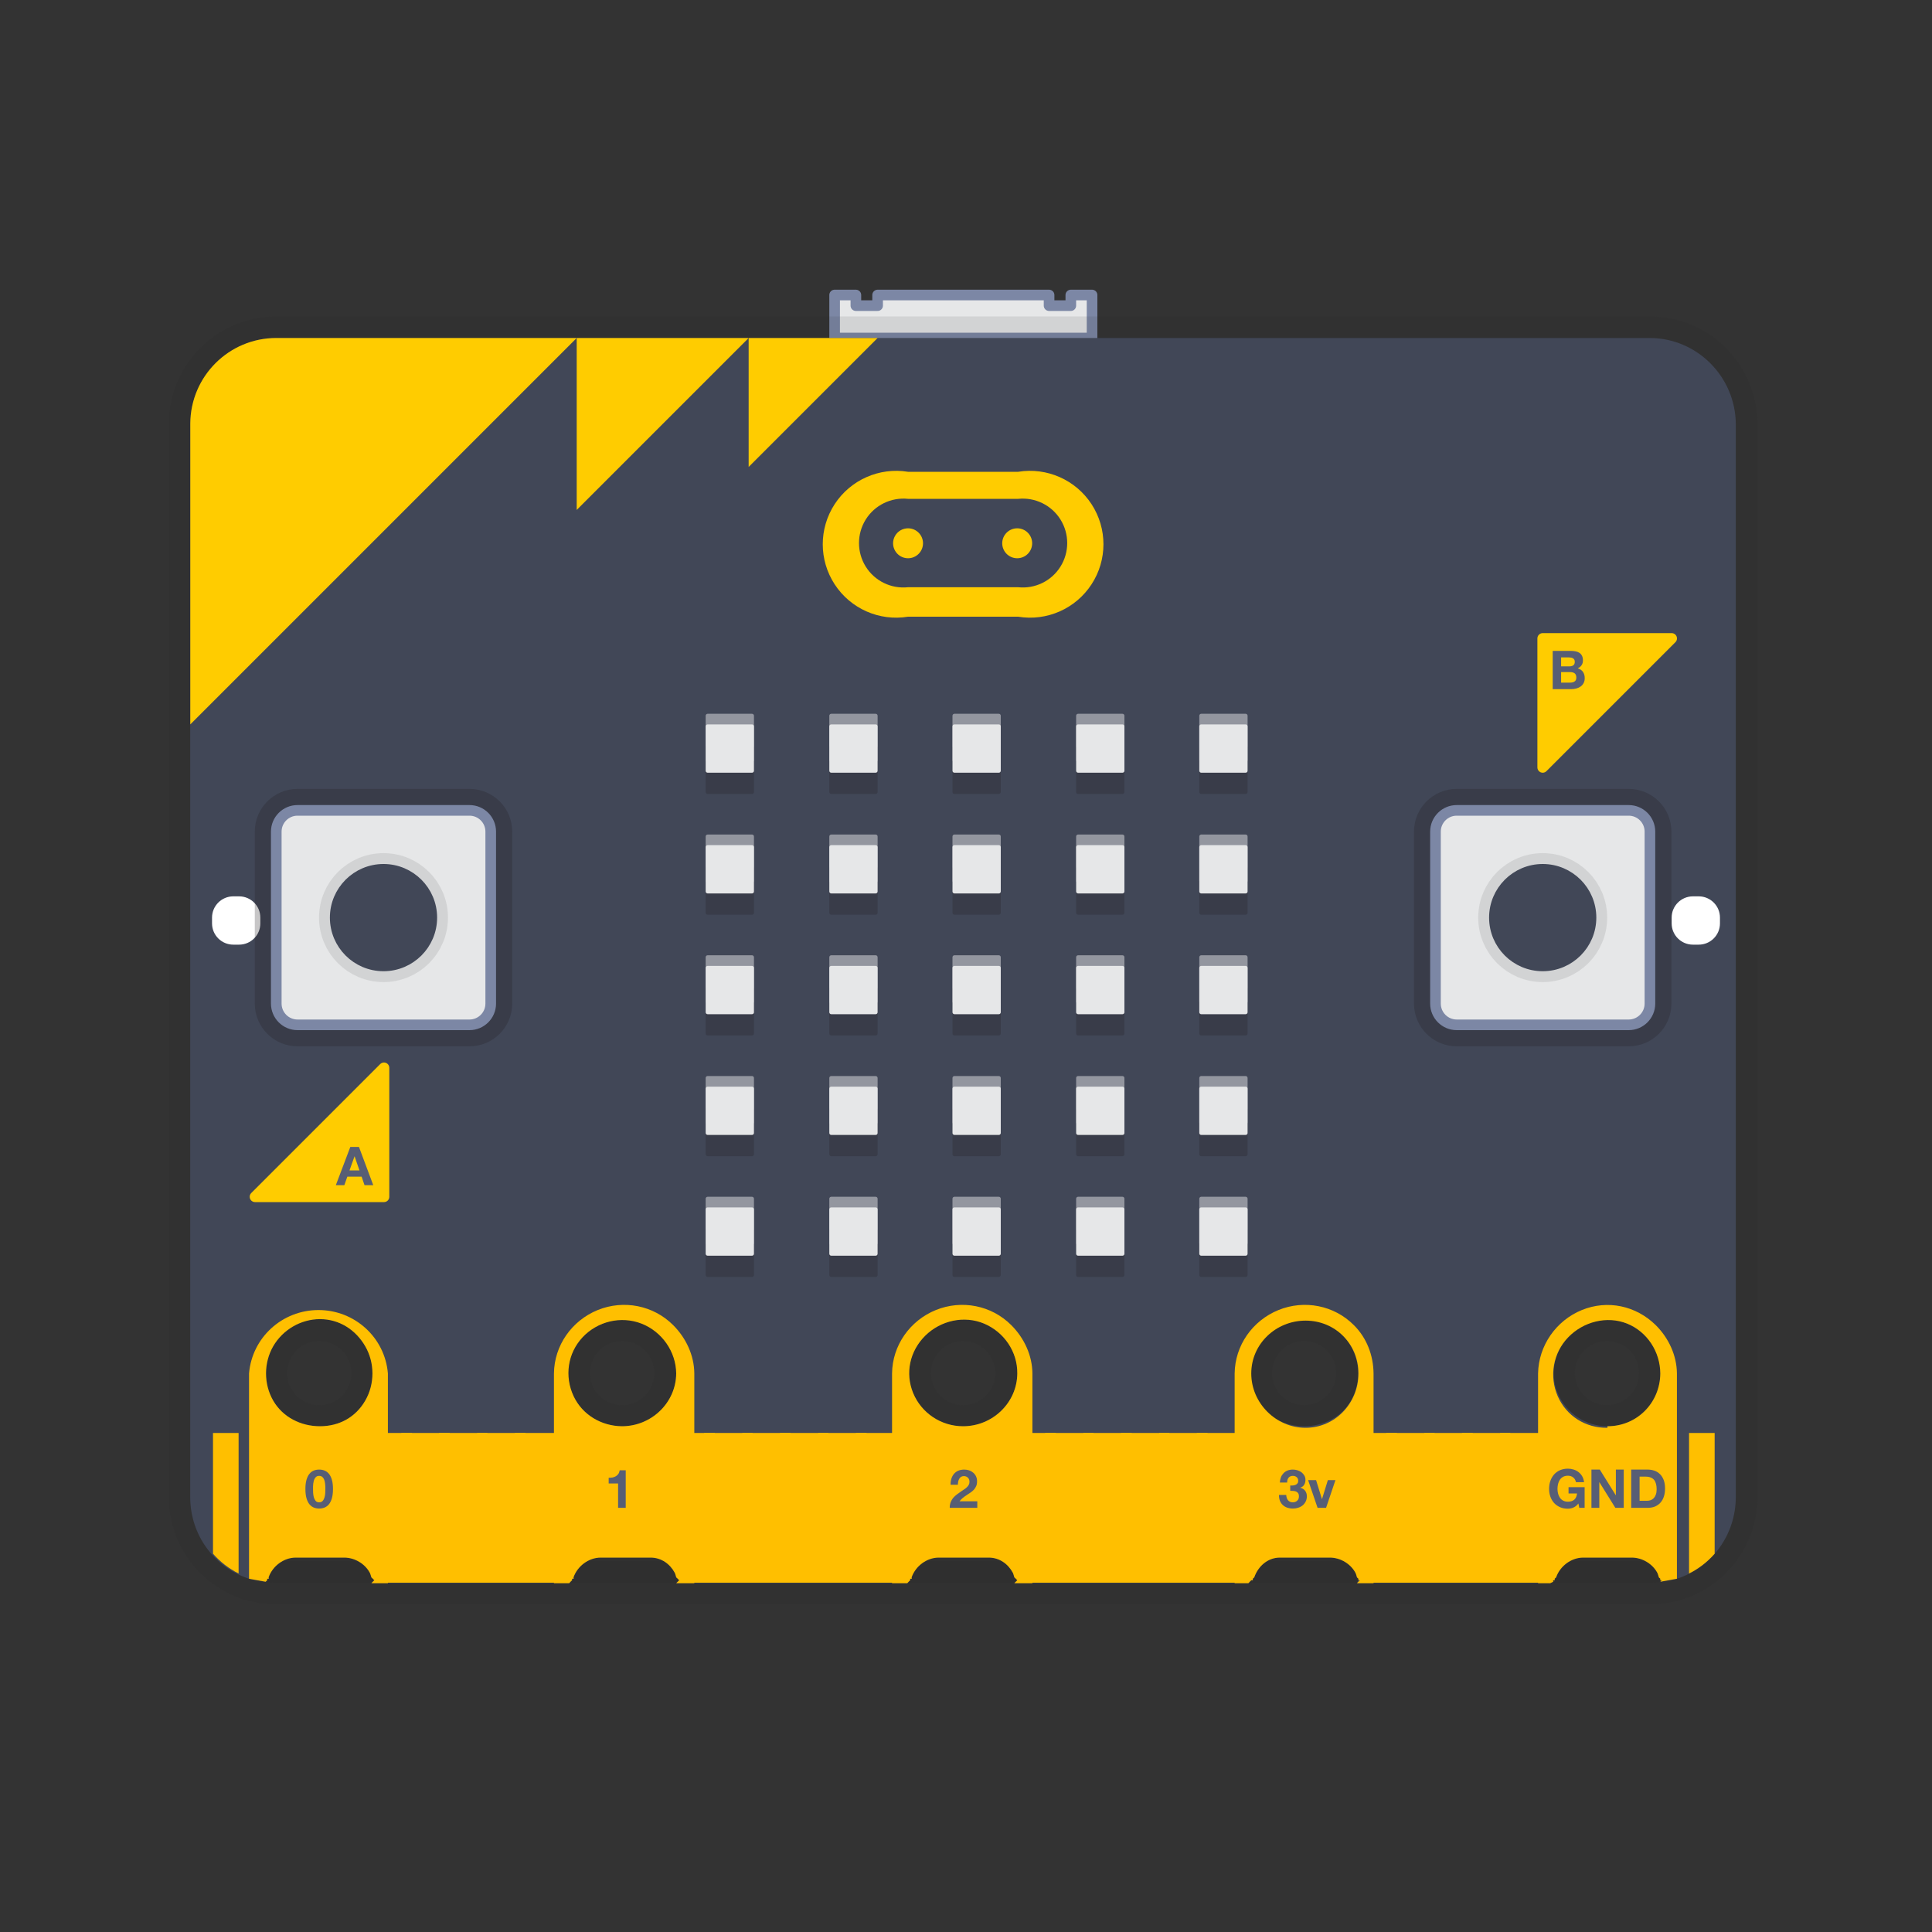 <?xml version="1.0" encoding="UTF-8" standalone="no"?>
<!DOCTYPE svg PUBLIC "-//W3C//DTD SVG 1.1//EN" "http://www.w3.org/Graphics/SVG/1.1/DTD/svg11.dtd">
<!-- Created with Vectornator (http://vectornator.io/) -->
<svg height="100%" stroke-miterlimit="10" style="fill-rule:nonzero;clip-rule:evenodd;stroke-linecap:round;stroke-linejoin:round;" version="1.1" viewBox="0 0 40 40" width="100%" xml:space="preserve" xmlns="http://www.w3.org/2000/svg" xmlns:xlink="http://www.w3.org/1999/xlink">
<rect x="0" y="0" width="40" height="40" fill="#333333" stroke="none"/>
<defs/>
<g id="microbit-block-icon">
<g opacity="1">
<path d="M22.61 6.108L22.61 6.998L17.28 6.998L17.28 6.108L17.72 6.108L17.72 6.328L18.17 6.328L18.17 6.108L21.72 6.108L21.72 6.328L22.17 6.328L22.17 6.108L22.61 6.108Z" fill="#e6e7e8" fill-rule="nonzero" opacity="1" stroke="#7c87a5" stroke-linecap="round" stroke-linejoin="round" stroke-width="0.22"/>
<path d="M34.16 6.998L5.72 6.998C4.741 6.998 3.946 7.789 3.94 8.768L3.94 30.998C3.941 31.768 4.438 32.45 5.17 32.688C5.349 32.74 5.534 32.767 5.72 32.768L34.16 32.768C34.346 32.767 34.531 32.74 34.71 32.688C35.442 32.45 35.939 31.768 35.94 30.998L35.94 8.768C35.934 7.789 35.139 6.998 34.16 6.998ZM6.61 29.538C6.213 29.538 5.847 29.327 5.649 28.983C5.45 28.64 5.45 28.217 5.649 27.873C5.847 27.53 6.213 27.318 6.61 27.318C7.007 27.318 7.373 27.53 7.571 27.873C7.77 28.217 7.77 28.64 7.571 28.983C7.373 29.327 7.007 29.538 6.61 29.538ZM12.88 29.538C12.43 29.538 12.025 29.267 11.854 28.851C11.682 28.435 11.779 27.956 12.099 27.64C12.418 27.323 12.897 27.231 13.312 27.406C13.726 27.581 13.994 27.988 13.99 28.438C13.985 29.047 13.489 29.538 12.88 29.538ZM19.94 29.538C19.49 29.538 19.085 29.267 18.914 28.851C18.742 28.435 18.839 27.956 19.159 27.64C19.478 27.323 19.957 27.231 20.372 27.406C20.786 27.581 21.054 27.988 21.05 28.438C21.044 29.047 20.549 29.538 19.94 29.538ZM27 29.538C26.603 29.538 26.237 29.327 26.039 28.983C25.84 28.64 25.84 28.217 26.039 27.873C26.237 27.53 26.603 27.318 27 27.318C27.397 27.318 27.763 27.53 27.961 27.873C28.16 28.217 28.16 28.64 27.961 28.983C27.763 29.327 27.397 29.538 27 29.538ZM33.27 29.538C32.82 29.538 32.415 29.267 32.244 28.851C32.072 28.435 32.169 27.956 32.489 27.64C32.808 27.323 33.287 27.231 33.702 27.406C34.116 27.581 34.384 27.988 34.38 28.438C34.374 29.047 33.879 29.538 33.27 29.538Z" fill="#231f20" fill-rule="nonzero" opacity="0.1" stroke="#231f20" stroke-linecap="butt" stroke-linejoin="miter" stroke-width="0.89"/>
<path d="M5.719 6.998C4.74 6.998 3.943 7.8 3.938 8.78L3.938 30.998C3.939 31.768 4.424 32.448 5.156 32.686C5.266 32.718 5.387 32.736 5.5 32.748C5.508 32.742 5.524 32.724 5.531 32.717C5.537 32.71 5.526 32.694 5.531 32.686C5.533 32.683 5.56 32.689 5.562 32.686C5.569 32.675 5.558 32.667 5.562 32.654C5.642 32.428 5.87 32.248 6.125 32.248L7.125 32.248C7.348 32.248 7.557 32.378 7.656 32.561C7.67 32.587 7.678 32.626 7.688 32.654C7.692 32.667 7.712 32.675 7.719 32.686C7.724 32.694 7.743 32.709 7.75 32.717L7.688 32.779L11.781 32.779C11.792 32.774 11.803 32.756 11.812 32.748C11.82 32.742 11.837 32.724 11.844 32.717C11.85 32.71 11.838 32.694 11.844 32.686C11.846 32.683 11.873 32.689 11.875 32.686C11.882 32.675 11.87 32.667 11.875 32.654C11.955 32.428 12.183 32.248 12.438 32.248L13.469 32.248C13.691 32.248 13.87 32.378 13.969 32.561C13.983 32.587 13.99 32.626 14 32.654C14.005 32.667 14.025 32.675 14.031 32.686C14.037 32.694 14.056 32.709 14.062 32.717L14 32.779L18.781 32.779C18.792 32.774 18.803 32.756 18.812 32.748C18.82 32.742 18.837 32.724 18.844 32.717C18.85 32.71 18.838 32.694 18.844 32.686C18.846 32.683 18.873 32.689 18.875 32.686C18.882 32.675 18.87 32.667 18.875 32.654C18.955 32.428 19.183 32.248 19.438 32.248L20.469 32.248C20.692 32.248 20.87 32.378 20.969 32.561C20.983 32.587 20.99 32.626 21 32.654C21.005 32.667 21.025 32.675 21.031 32.686C21.037 32.694 21.056 32.709 21.062 32.717L21 32.779L25.844 32.779C25.855 32.774 25.865 32.756 25.875 32.748C25.883 32.742 25.899 32.724 25.906 32.717C25.909 32.714 25.935 32.72 25.938 32.717C25.944 32.71 25.932 32.694 25.938 32.686C25.944 32.675 25.964 32.667 25.969 32.654C26.049 32.428 26.245 32.248 26.5 32.248L27.531 32.248C27.754 32.248 27.963 32.378 28.062 32.561C28.077 32.587 28.084 32.626 28.094 32.654C28.098 32.667 28.118 32.675 28.125 32.686C28.13 32.694 28.118 32.709 28.125 32.717L28.094 32.779L32.094 32.779C32.105 32.774 32.146 32.756 32.156 32.748C32.164 32.742 32.15 32.724 32.156 32.717C32.159 32.714 32.185 32.72 32.188 32.717C32.194 32.71 32.182 32.694 32.188 32.686C32.194 32.675 32.214 32.667 32.219 32.654C32.298 32.428 32.526 32.248 32.781 32.248L33.781 32.248C34.004 32.248 34.213 32.378 34.312 32.561C34.327 32.587 34.334 32.626 34.344 32.654C34.348 32.667 34.368 32.675 34.375 32.686C34.38 32.694 34.368 32.709 34.375 32.717C34.377 32.72 34.404 32.714 34.406 32.717L34.375 32.748C34.488 32.736 34.609 32.718 34.719 32.686C35.451 32.448 35.936 31.768 35.938 30.998L35.938 8.78C35.932 7.8 35.135 6.998 34.156 6.998L5.719 6.998ZM6.625 27.311C7.022 27.311 7.364 27.53 7.562 27.873C7.761 28.217 7.761 28.655 7.562 28.998C7.364 29.342 7.022 29.529 6.625 29.529C6.228 29.529 5.855 29.342 5.656 28.998C5.458 28.655 5.458 28.217 5.656 27.873C5.855 27.53 6.228 27.311 6.625 27.311ZM27 27.311C27.397 27.311 27.77 27.53 27.969 27.873C28.167 28.217 28.167 28.655 27.969 28.998C27.77 29.342 27.397 29.529 27 29.529C26.603 29.529 26.23 29.342 26.031 28.998C25.833 28.655 25.833 28.217 26.031 27.873C26.23 27.53 26.603 27.311 27 27.311ZM13.312 27.404C13.727 27.579 14.004 27.986 14 28.436C13.995 29.045 13.484 29.53 12.875 29.529C12.425 29.529 12.015 29.258 11.844 28.842C11.672 28.426 11.774 27.971 12.094 27.654C12.413 27.338 12.898 27.23 13.312 27.404ZM20.375 27.404C20.789 27.579 21.067 27.986 21.062 28.436C21.057 29.045 20.547 29.53 19.938 29.529C19.488 29.529 19.078 29.258 18.906 28.842C18.735 28.426 18.837 27.971 19.156 27.654C19.476 27.338 19.961 27.23 20.375 27.404ZM33.688 27.404C34.102 27.579 34.379 27.986 34.375 28.436C34.37 29.045 33.89 29.53 33.281 29.529C32.831 29.529 32.421 29.258 32.25 28.842C32.079 28.426 32.181 27.971 32.5 27.654C32.819 27.338 33.273 27.23 33.688 27.404Z" fill="#414757" fill-rule="nonzero" opacity="1" stroke="none"/>
<path d="M3.94 14.998L3.94 8.768C3.946 7.789 4.741 6.998 5.72 6.998L11.94 6.998L3.94 14.998Z" fill="#ffcc00" fill-rule="nonzero" opacity="1" stroke="none"/>
<path d="M11.94 10.558L11.94 6.998L15.5 6.998L11.94 10.558Z" fill="#ffcc00" fill-rule="nonzero" opacity="1" stroke="none"/>
<path d="M15.5 9.668L15.5 6.998L18.17 6.998L15.5 9.668Z" fill="#ffcc00" fill-rule="nonzero" opacity="1" stroke="none"/>
<path d="M31.94 15.888L31.94 13.218L34.61 13.218L31.94 15.888Z" fill="#ffcc00" fill-rule="nonzero" opacity="1" stroke="#ffcc00" stroke-linecap="round" stroke-linejoin="round" stroke-width="0.22"/>
<path d="M7.95 22.108L7.95 24.778L5.28 24.778L7.95 22.108Z" fill="#ffcc00" fill-rule="nonzero" opacity="1" stroke="#ffcc00" stroke-linecap="round" stroke-linejoin="round" stroke-width="0.22"/>
<path d="M4.83 18.558L4.95 18.558C5.193 18.558 5.39 18.755 5.39 18.998L5.39 19.118C5.39 19.361 5.193 19.558 4.95 19.558L4.83 19.558C4.587 19.558 4.39 19.361 4.39 19.118L4.39 18.998C4.39 18.755 4.587 18.558 4.83 18.558Z" fill="#ffffff" fill-rule="nonzero" opacity="1" stroke="none"/>
<path d="M35.05 18.558L35.17 18.558C35.413 18.558 35.61 18.755 35.61 18.998L35.61 19.118C35.61 19.361 35.413 19.558 35.17 19.558L35.05 19.558C34.807 19.558 34.61 19.361 34.61 19.118L34.61 18.998C34.61 18.755 34.807 18.558 35.05 18.558Z" fill="#ffffff" fill-rule="nonzero" opacity="1" stroke="none"/>
<path d="M21.06 11.558C21.231 11.558 21.37 11.419 21.37 11.248C21.37 11.077 21.231 10.938 21.06 10.938C20.889 10.938 20.75 11.077 20.75 11.248C20.75 11.419 20.889 11.558 21.06 11.558" fill="#ffcc00" fill-rule="nonzero" opacity="1" stroke="none"/>
<path d="M18.8 10.938C18.689 10.938 18.587 10.997 18.532 11.093C18.476 11.189 18.476 11.307 18.532 11.403C18.587 11.499 18.689 11.558 18.8 11.558C18.971 11.558 19.11 11.419 19.11 11.248C19.11 11.077 18.971 10.938 18.8 10.938" fill="#ffcc00" fill-rule="nonzero" opacity="1" stroke="none"/>
<path d="M18.8 10.328C18.45 10.292 18.11 10.458 17.924 10.756C17.738 11.054 17.738 11.432 17.924 11.731C18.11 12.029 18.45 12.195 18.8 12.158L21.08 12.158C21.43 12.195 21.77 12.029 21.956 11.731C22.142 11.432 22.142 11.054 21.956 10.756C21.77 10.458 21.43 10.292 21.08 10.328L18.8 10.328M21.08 12.768L18.8 12.768C18.206 12.866 17.61 12.603 17.281 12.098C16.952 11.594 16.952 10.943 17.281 10.438C17.61 9.934 18.206 9.671 18.8 9.768L21.08 9.768C21.674 9.671 22.27 9.934 22.599 10.438C22.928 10.943 22.928 11.594 22.599 12.098C22.27 12.603 21.674 12.866 21.08 12.768" fill="#ffcc00" fill-rule="nonzero" opacity="1" stroke="none"/>
<path d="M6.16 16.778L9.72 16.778C9.963 16.778 10.16 16.975 10.16 17.218L10.16 20.778C10.16 21.021 9.963 21.218 9.72 21.218L6.16 21.218C5.917 21.218 5.72 21.021 5.72 20.778L5.72 17.218C5.72 16.975 5.917 16.778 6.16 16.778Z" fill="#231f20" fill-rule="nonzero" opacity="0.25" stroke="#231f20" stroke-linecap="round" stroke-linejoin="round" stroke-width="0.89"/>
<path d="M6.16 16.778L9.72 16.778C9.963 16.778 10.16 16.975 10.16 17.218L10.16 20.778C10.16 21.021 9.963 21.218 9.72 21.218L6.16 21.218C5.917 21.218 5.72 21.021 5.72 20.778L5.72 17.218C5.72 16.975 5.917 16.778 6.16 16.778Z" fill="#e6e7e8" fill-rule="nonzero" opacity="1" stroke="#7c87a5" stroke-linecap="round" stroke-linejoin="round" stroke-width="0.22"/>
<path d="M6.94 18.998C6.94 18.446 7.388 17.998 7.94 17.998C8.492 17.998 8.94 18.446 8.94 18.998C8.94 19.551 8.492 19.998 7.94 19.998C7.388 19.998 6.94 19.551 6.94 18.998Z" fill="#231f20" fill-rule="nonzero" opacity="0.1" stroke="#231f20" stroke-linecap="butt" stroke-linejoin="miter" stroke-width="0.67"/>
<path d="M6.94 18.998C6.94 18.446 7.388 17.998 7.94 17.998C8.492 17.998 8.94 18.446 8.94 18.998C8.94 19.551 8.492 19.998 7.94 19.998C7.388 19.998 6.94 19.551 6.94 18.998Z" fill="#414757" fill-rule="nonzero" opacity="1" stroke="#414757" stroke-linecap="butt" stroke-linejoin="miter" stroke-width="0.22"/>
<path d="M30.16 16.778L33.72 16.778C33.963 16.778 34.16 16.975 34.16 17.218L34.16 20.778C34.16 21.021 33.963 21.218 33.72 21.218L30.16 21.218C29.917 21.218 29.72 21.021 29.72 20.778L29.72 17.218C29.72 16.975 29.917 16.778 30.16 16.778Z" fill="#231f20" fill-rule="nonzero" opacity="0.25" stroke="#231f20" stroke-linecap="round" stroke-linejoin="round" stroke-width="0.89"/>
<path d="M30.16 16.778L33.72 16.778C33.963 16.778 34.16 16.975 34.16 17.218L34.16 20.778C34.16 21.021 33.963 21.218 33.72 21.218L30.16 21.218C29.917 21.218 29.72 21.021 29.72 20.778L29.72 17.218C29.72 16.975 29.917 16.778 30.16 16.778Z" fill="#e6e7e8" fill-rule="nonzero" opacity="1" stroke="#7c87a5" stroke-linecap="round" stroke-linejoin="round" stroke-width="0.22"/>
<path d="M30.94 18.998C30.94 18.446 31.388 17.998 31.94 17.998C32.492 17.998 32.94 18.446 32.94 18.998C32.94 19.551 32.492 19.998 31.94 19.998C31.388 19.998 30.94 19.551 30.94 18.998Z" fill="#231f20" fill-rule="nonzero" opacity="0.1" stroke="#231f20" stroke-linecap="butt" stroke-linejoin="miter" stroke-width="0.67"/>
<path d="M30.94 18.998C30.94 18.446 31.388 17.998 31.94 17.998C32.492 17.998 32.94 18.446 32.94 18.998C32.94 19.551 32.492 19.998 31.94 19.998C31.388 19.998 30.94 19.551 30.94 18.998Z" fill="#414757" fill-rule="nonzero" opacity="1" stroke="#414757" stroke-linecap="butt" stroke-linejoin="miter" stroke-width="0.22"/>
<path d="M14.65 14.778L15.57 14.778C15.592 14.778 15.61 14.796 15.61 14.818L15.61 15.738C15.61 15.76 15.592 15.778 15.57 15.778L14.65 15.778C14.628 15.778 14.61 15.76 14.61 15.738L14.61 14.818C14.61 14.796 14.628 14.778 14.65 14.778Z" fill="#e6e7e8" fill-rule="nonzero" opacity="0.5" stroke="none"/>
<path d="M14.65 15.438L15.57 15.438C15.592 15.438 15.61 15.456 15.61 15.478L15.61 16.398C15.61 16.42 15.592 16.438 15.57 16.438L14.65 16.438C14.628 16.438 14.61 16.42 14.61 16.398L14.61 15.478C14.61 15.456 14.628 15.438 14.65 15.438Z" fill="#231f20" fill-rule="nonzero" opacity="0.25" stroke="none"/>
<path d="M14.65 14.998L15.57 14.998C15.592 14.998 15.61 15.016 15.61 15.038L15.61 15.958C15.61 15.98 15.592 15.998 15.57 15.998L14.65 15.998C14.628 15.998 14.61 15.98 14.61 15.958L14.61 15.038C14.61 15.016 14.628 14.998 14.65 14.998Z" fill="#e6e7e8" fill-rule="nonzero" opacity="1" stroke="none"/>
<path d="M17.21 14.778L18.13 14.778C18.152 14.778 18.17 14.796 18.17 14.818L18.17 15.738C18.17 15.76 18.152 15.778 18.13 15.778L17.21 15.778C17.188 15.778 17.17 15.76 17.17 15.738L17.17 14.818C17.17 14.796 17.188 14.778 17.21 14.778Z" fill="#e6e7e8" fill-rule="nonzero" opacity="0.5" stroke="none"/>
<path d="M17.21 15.438L18.13 15.438C18.152 15.438 18.17 15.456 18.17 15.478L18.17 16.398C18.17 16.42 18.152 16.438 18.13 16.438L17.21 16.438C17.188 16.438 17.17 16.42 17.17 16.398L17.17 15.478C17.17 15.456 17.188 15.438 17.21 15.438Z" fill="#231f20" fill-rule="nonzero" opacity="0.25" stroke="none"/>
<path d="M17.21 14.998L18.13 14.998C18.152 14.998 18.17 15.016 18.17 15.038L18.17 15.958C18.17 15.98 18.152 15.998 18.13 15.998L17.21 15.998C17.188 15.998 17.17 15.98 17.17 15.958L17.17 15.038C17.17 15.016 17.188 14.998 17.21 14.998Z" fill="#e6e7e8" fill-rule="nonzero" opacity="1" stroke="none"/>
<path d="M19.76 14.778L20.68 14.778C20.702 14.778 20.72 14.796 20.72 14.818L20.72 15.738C20.72 15.76 20.702 15.778 20.68 15.778L19.76 15.778C19.738 15.778 19.72 15.76 19.72 15.738L19.72 14.818C19.72 14.796 19.738 14.778 19.76 14.778Z" fill="#e6e7e8" fill-rule="nonzero" opacity="0.5" stroke="none"/>
<path d="M19.76 15.438L20.68 15.438C20.702 15.438 20.72 15.456 20.72 15.478L20.72 16.398C20.72 16.42 20.702 16.438 20.68 16.438L19.76 16.438C19.738 16.438 19.72 16.42 19.72 16.398L19.72 15.478C19.72 15.456 19.738 15.438 19.76 15.438Z" fill="#231f20" fill-rule="nonzero" opacity="0.25" stroke="none"/>
<path d="M19.76 14.998L20.68 14.998C20.702 14.998 20.72 15.016 20.72 15.038L20.72 15.958C20.72 15.98 20.702 15.998 20.68 15.998L19.76 15.998C19.738 15.998 19.72 15.98 19.72 15.958L19.72 15.038C19.72 15.016 19.738 14.998 19.76 14.998Z" fill="#e6e7e8" fill-rule="nonzero" opacity="1" stroke="none"/>
<path d="M22.32 14.778L23.24 14.778C23.262 14.778 23.28 14.796 23.28 14.818L23.28 15.738C23.28 15.76 23.262 15.778 23.24 15.778L22.32 15.778C22.298 15.778 22.28 15.76 22.28 15.738L22.28 14.818C22.28 14.796 22.298 14.778 22.32 14.778Z" fill="#e6e7e8" fill-rule="nonzero" opacity="0.5" stroke="none"/>
<path d="M22.32 15.438L23.24 15.438C23.262 15.438 23.28 15.456 23.28 15.478L23.28 16.398C23.28 16.42 23.262 16.438 23.24 16.438L22.32 16.438C22.298 16.438 22.28 16.42 22.28 16.398L22.28 15.478C22.28 15.456 22.298 15.438 22.32 15.438Z" fill="#231f20" fill-rule="nonzero" opacity="0.25" stroke="none"/>
<path d="M22.32 14.998L23.24 14.998C23.262 14.998 23.28 15.016 23.28 15.038L23.28 15.958C23.28 15.98 23.262 15.998 23.24 15.998L22.32 15.998C22.298 15.998 22.28 15.98 22.28 15.958L22.28 15.038C22.28 15.016 22.298 14.998 22.32 14.998Z" fill="#e6e7e8" fill-rule="nonzero" opacity="1" stroke="none"/>
<path d="M24.87 14.778L25.79 14.778C25.812 14.778 25.83 14.796 25.83 14.818L25.83 15.738C25.83 15.76 25.812 15.778 25.79 15.778L24.87 15.778C24.848 15.778 24.83 15.76 24.83 15.738L24.83 14.818C24.83 14.796 24.848 14.778 24.87 14.778Z" fill="#e6e7e8" fill-rule="nonzero" opacity="0.5" stroke="none"/>
<path d="M24.87 15.438L25.79 15.438C25.812 15.438 25.83 15.456 25.83 15.478L25.83 16.398C25.83 16.42 25.812 16.438 25.79 16.438L24.87 16.438C24.848 16.438 24.83 16.42 24.83 16.398L24.83 15.478C24.83 15.456 24.848 15.438 24.87 15.438Z" fill="#231f20" fill-rule="nonzero" opacity="0.25" stroke="none"/>
<path d="M24.87 14.998L25.79 14.998C25.812 14.998 25.83 15.016 25.83 15.038L25.83 15.958C25.83 15.98 25.812 15.998 25.79 15.998L24.87 15.998C24.848 15.998 24.83 15.98 24.83 15.958L24.83 15.038C24.83 15.016 24.848 14.998 24.87 14.998Z" fill="#e6e7e8" fill-rule="nonzero" opacity="1" stroke="none"/>
<path d="M14.65 17.278L15.57 17.278C15.592 17.278 15.61 17.296 15.61 17.318L15.61 18.238C15.61 18.26 15.592 18.278 15.57 18.278L14.65 18.278C14.628 18.278 14.61 18.26 14.61 18.238L14.61 17.318C14.61 17.296 14.628 17.278 14.65 17.278Z" fill="#e6e7e8" fill-rule="nonzero" opacity="0.5" stroke="none"/>
<path d="M14.65 17.938L15.57 17.938C15.592 17.938 15.61 17.956 15.61 17.978L15.61 18.898C15.61 18.92 15.592 18.938 15.57 18.938L14.65 18.938C14.628 18.938 14.61 18.92 14.61 18.898L14.61 17.978C14.61 17.956 14.628 17.938 14.65 17.938Z" fill="#231f20" fill-rule="nonzero" opacity="0.25" stroke="none"/>
<path d="M14.65 17.498L15.57 17.498C15.592 17.498 15.61 17.516 15.61 17.538L15.61 18.458C15.61 18.48 15.592 18.498 15.57 18.498L14.65 18.498C14.628 18.498 14.61 18.48 14.61 18.458L14.61 17.538C14.61 17.516 14.628 17.498 14.65 17.498Z" fill="#e6e7e8" fill-rule="nonzero" opacity="1" stroke="none"/>
<path d="M17.21 17.278L18.13 17.278C18.152 17.278 18.17 17.296 18.17 17.318L18.17 18.238C18.17 18.26 18.152 18.278 18.13 18.278L17.21 18.278C17.188 18.278 17.17 18.26 17.17 18.238L17.17 17.318C17.17 17.296 17.188 17.278 17.21 17.278Z" fill="#e6e7e8" fill-rule="nonzero" opacity="0.5" stroke="none"/>
<path d="M17.21 17.938L18.13 17.938C18.152 17.938 18.17 17.956 18.17 17.978L18.17 18.898C18.17 18.92 18.152 18.938 18.13 18.938L17.21 18.938C17.188 18.938 17.17 18.92 17.17 18.898L17.17 17.978C17.17 17.956 17.188 17.938 17.21 17.938Z" fill="#231f20" fill-rule="nonzero" opacity="0.25" stroke="none"/>
<path d="M17.21 17.498L18.13 17.498C18.152 17.498 18.17 17.516 18.17 17.538L18.17 18.458C18.17 18.48 18.152 18.498 18.13 18.498L17.21 18.498C17.188 18.498 17.17 18.48 17.17 18.458L17.17 17.538C17.17 17.516 17.188 17.498 17.21 17.498Z" fill="#e6e7e8" fill-rule="nonzero" opacity="1" stroke="none"/>
<path d="M19.76 17.278L20.68 17.278C20.702 17.278 20.72 17.296 20.72 17.318L20.72 18.238C20.72 18.26 20.702 18.278 20.68 18.278L19.76 18.278C19.738 18.278 19.72 18.26 19.72 18.238L19.72 17.318C19.72 17.296 19.738 17.278 19.76 17.278Z" fill="#e6e7e8" fill-rule="nonzero" opacity="0.5" stroke="none"/>
<path d="M19.76 17.938L20.68 17.938C20.702 17.938 20.72 17.956 20.72 17.978L20.72 18.898C20.72 18.92 20.702 18.938 20.68 18.938L19.76 18.938C19.738 18.938 19.72 18.92 19.72 18.898L19.72 17.978C19.72 17.956 19.738 17.938 19.76 17.938Z" fill="#231f20" fill-rule="nonzero" opacity="0.25" stroke="none"/>
<path d="M19.76 17.498L20.68 17.498C20.702 17.498 20.72 17.516 20.72 17.538L20.72 18.458C20.72 18.48 20.702 18.498 20.68 18.498L19.76 18.498C19.738 18.498 19.72 18.48 19.72 18.458L19.72 17.538C19.72 17.516 19.738 17.498 19.76 17.498Z" fill="#e6e7e8" fill-rule="nonzero" opacity="1" stroke="none"/>
<path d="M22.32 17.278L23.24 17.278C23.262 17.278 23.28 17.296 23.28 17.318L23.28 18.238C23.28 18.26 23.262 18.278 23.24 18.278L22.32 18.278C22.298 18.278 22.28 18.26 22.28 18.238L22.28 17.318C22.28 17.296 22.298 17.278 22.32 17.278Z" fill="#e6e7e8" fill-rule="nonzero" opacity="0.5" stroke="none"/>
<path d="M22.32 17.938L23.24 17.938C23.262 17.938 23.28 17.956 23.28 17.978L23.28 18.898C23.28 18.92 23.262 18.938 23.24 18.938L22.32 18.938C22.298 18.938 22.28 18.92 22.28 18.898L22.28 17.978C22.28 17.956 22.298 17.938 22.32 17.938Z" fill="#231f20" fill-rule="nonzero" opacity="0.25" stroke="none"/>
<path d="M22.32 17.498L23.24 17.498C23.262 17.498 23.28 17.516 23.28 17.538L23.28 18.458C23.28 18.48 23.262 18.498 23.24 18.498L22.32 18.498C22.298 18.498 22.28 18.48 22.28 18.458L22.28 17.538C22.28 17.516 22.298 17.498 22.32 17.498Z" fill="#e6e7e8" fill-rule="nonzero" opacity="1" stroke="none"/>
<path d="M24.87 17.278L25.79 17.278C25.812 17.278 25.83 17.296 25.83 17.318L25.83 18.238C25.83 18.26 25.812 18.278 25.79 18.278L24.87 18.278C24.848 18.278 24.83 18.26 24.83 18.238L24.83 17.318C24.83 17.296 24.848 17.278 24.87 17.278Z" fill="#e6e7e8" fill-rule="nonzero" opacity="0.5" stroke="none"/>
<path d="M24.87 17.938L25.79 17.938C25.812 17.938 25.83 17.956 25.83 17.978L25.83 18.898C25.83 18.92 25.812 18.938 25.79 18.938L24.87 18.938C24.848 18.938 24.83 18.92 24.83 18.898L24.83 17.978C24.83 17.956 24.848 17.938 24.87 17.938Z" fill="#231f20" fill-rule="nonzero" opacity="0.25" stroke="none"/>
<path d="M24.87 17.498L25.79 17.498C25.812 17.498 25.83 17.516 25.83 17.538L25.83 18.458C25.83 18.48 25.812 18.498 25.79 18.498L24.87 18.498C24.848 18.498 24.83 18.48 24.83 18.458L24.83 17.538C24.83 17.516 24.848 17.498 24.87 17.498Z" fill="#e6e7e8" fill-rule="nonzero" opacity="1" stroke="none"/>
<path d="M14.65 19.778L15.57 19.778C15.592 19.778 15.61 19.796 15.61 19.818L15.61 20.738C15.61 20.76 15.592 20.778 15.57 20.778L14.65 20.778C14.628 20.778 14.61 20.76 14.61 20.738L14.61 19.818C14.61 19.796 14.628 19.778 14.65 19.778Z" fill="#e6e7e8" fill-rule="nonzero" opacity="0.5" stroke="none"/>
<path d="M14.65 20.438L15.57 20.438C15.592 20.438 15.61 20.456 15.61 20.478L15.61 21.398C15.61 21.42 15.592 21.438 15.57 21.438L14.65 21.438C14.628 21.438 14.61 21.42 14.61 21.398L14.61 20.478C14.61 20.456 14.628 20.438 14.65 20.438Z" fill="#231f20" fill-rule="nonzero" opacity="0.25" stroke="none"/>
<path d="M14.65 19.998L15.57 19.998C15.592 19.998 15.61 20.016 15.61 20.038L15.61 20.958C15.61 20.98 15.592 20.998 15.57 20.998L14.65 20.998C14.628 20.998 14.61 20.98 14.61 20.958L14.61 20.038C14.61 20.016 14.628 19.998 14.65 19.998Z" fill="#e6e7e8" fill-rule="nonzero" opacity="1" stroke="none"/>
<path d="M17.21 19.778L18.13 19.778C18.152 19.778 18.17 19.796 18.17 19.818L18.17 20.738C18.17 20.76 18.152 20.778 18.13 20.778L17.21 20.778C17.188 20.778 17.17 20.76 17.17 20.738L17.17 19.818C17.17 19.796 17.188 19.778 17.21 19.778Z" fill="#e6e7e8" fill-rule="nonzero" opacity="0.5" stroke="none"/>
<path d="M17.21 20.438L18.13 20.438C18.152 20.438 18.17 20.456 18.17 20.478L18.17 21.398C18.17 21.42 18.152 21.438 18.13 21.438L17.21 21.438C17.188 21.438 17.17 21.42 17.17 21.398L17.17 20.478C17.17 20.456 17.188 20.438 17.21 20.438Z" fill="#231f20" fill-rule="nonzero" opacity="0.25" stroke="none"/>
<path d="M17.21 19.998L18.13 19.998C18.152 19.998 18.17 20.016 18.17 20.038L18.17 20.958C18.17 20.98 18.152 20.998 18.13 20.998L17.21 20.998C17.188 20.998 17.17 20.98 17.17 20.958L17.17 20.038C17.17 20.016 17.188 19.998 17.21 19.998Z" fill="#e6e7e8" fill-rule="nonzero" opacity="1" stroke="none"/>
<path d="M19.76 19.778L20.68 19.778C20.702 19.778 20.72 19.796 20.72 19.818L20.72 20.738C20.72 20.76 20.702 20.778 20.68 20.778L19.76 20.778C19.738 20.778 19.72 20.76 19.72 20.738L19.72 19.818C19.72 19.796 19.738 19.778 19.76 19.778Z" fill="#e6e7e8" fill-rule="nonzero" opacity="0.5" stroke="none"/>
<path d="M19.76 20.438L20.68 20.438C20.702 20.438 20.72 20.456 20.72 20.478L20.72 21.398C20.72 21.42 20.702 21.438 20.68 21.438L19.76 21.438C19.738 21.438 19.72 21.42 19.72 21.398L19.72 20.478C19.72 20.456 19.738 20.438 19.76 20.438Z" fill="#231f20" fill-rule="nonzero" opacity="0.25" stroke="none"/>
<path d="M19.76 19.998L20.68 19.998C20.702 19.998 20.72 20.016 20.72 20.038L20.72 20.958C20.72 20.98 20.702 20.998 20.68 20.998L19.76 20.998C19.738 20.998 19.72 20.98 19.72 20.958L19.72 20.038C19.72 20.016 19.738 19.998 19.76 19.998Z" fill="#e6e7e8" fill-rule="nonzero" opacity="1" stroke="none"/>
<path d="M22.32 19.778L23.24 19.778C23.262 19.778 23.28 19.796 23.28 19.818L23.28 20.738C23.28 20.76 23.262 20.778 23.24 20.778L22.32 20.778C22.298 20.778 22.28 20.76 22.28 20.738L22.28 19.818C22.28 19.796 22.298 19.778 22.32 19.778Z" fill="#e6e7e8" fill-rule="nonzero" opacity="0.5" stroke="none"/>
<path d="M22.32 20.438L23.24 20.438C23.262 20.438 23.28 20.456 23.28 20.478L23.28 21.398C23.28 21.42 23.262 21.438 23.24 21.438L22.32 21.438C22.298 21.438 22.28 21.42 22.28 21.398L22.28 20.478C22.28 20.456 22.298 20.438 22.32 20.438Z" fill="#231f20" fill-rule="nonzero" opacity="0.25" stroke="none"/>
<path d="M22.32 19.998L23.24 19.998C23.262 19.998 23.28 20.016 23.28 20.038L23.28 20.958C23.28 20.98 23.262 20.998 23.24 20.998L22.32 20.998C22.298 20.998 22.28 20.98 22.28 20.958L22.28 20.038C22.28 20.016 22.298 19.998 22.32 19.998Z" fill="#e6e7e8" fill-rule="nonzero" opacity="1" stroke="none"/>
<path d="M24.87 19.778L25.79 19.778C25.812 19.778 25.83 19.796 25.83 19.818L25.83 20.738C25.83 20.76 25.812 20.778 25.79 20.778L24.87 20.778C24.848 20.778 24.83 20.76 24.83 20.738L24.83 19.818C24.83 19.796 24.848 19.778 24.87 19.778Z" fill="#e6e7e8" fill-rule="nonzero" opacity="0.5" stroke="none"/>
<path d="M24.87 20.438L25.79 20.438C25.812 20.438 25.83 20.456 25.83 20.478L25.83 21.398C25.83 21.42 25.812 21.438 25.79 21.438L24.87 21.438C24.848 21.438 24.83 21.42 24.83 21.398L24.83 20.478C24.83 20.456 24.848 20.438 24.87 20.438Z" fill="#231f20" fill-rule="nonzero" opacity="0.25" stroke="none"/>
<path d="M24.87 19.998L25.79 19.998C25.812 19.998 25.83 20.016 25.83 20.038L25.83 20.958C25.83 20.98 25.812 20.998 25.79 20.998L24.87 20.998C24.848 20.998 24.83 20.98 24.83 20.958L24.83 20.038C24.83 20.016 24.848 19.998 24.87 19.998Z" fill="#e6e7e8" fill-rule="nonzero" opacity="1" stroke="none"/>
<path d="M14.65 22.278L15.57 22.278C15.592 22.278 15.61 22.296 15.61 22.318L15.61 23.238C15.61 23.26 15.592 23.278 15.57 23.278L14.65 23.278C14.628 23.278 14.61 23.26 14.61 23.238L14.61 22.318C14.61 22.296 14.628 22.278 14.65 22.278Z" fill="#e6e7e8" fill-rule="nonzero" opacity="0.5" stroke="none"/>
<path d="M14.65 22.938L15.57 22.938C15.592 22.938 15.61 22.956 15.61 22.978L15.61 23.898C15.61 23.92 15.592 23.938 15.57 23.938L14.65 23.938C14.628 23.938 14.61 23.92 14.61 23.898L14.61 22.978C14.61 22.956 14.628 22.938 14.65 22.938Z" fill="#231f20" fill-rule="nonzero" opacity="0.25" stroke="none"/>
<path d="M14.65 22.498L15.57 22.498C15.592 22.498 15.61 22.516 15.61 22.538L15.61 23.458C15.61 23.48 15.592 23.498 15.57 23.498L14.65 23.498C14.628 23.498 14.61 23.48 14.61 23.458L14.61 22.538C14.61 22.516 14.628 22.498 14.65 22.498Z" fill="#e6e7e8" fill-rule="nonzero" opacity="1" stroke="none"/>
<path d="M17.21 22.278L18.13 22.278C18.152 22.278 18.17 22.296 18.17 22.318L18.17 23.238C18.17 23.26 18.152 23.278 18.13 23.278L17.21 23.278C17.188 23.278 17.17 23.26 17.17 23.238L17.17 22.318C17.17 22.296 17.188 22.278 17.21 22.278Z" fill="#e6e7e8" fill-rule="nonzero" opacity="0.5" stroke="none"/>
<path d="M17.21 22.938L18.13 22.938C18.152 22.938 18.17 22.956 18.17 22.978L18.17 23.898C18.17 23.92 18.152 23.938 18.13 23.938L17.21 23.938C17.188 23.938 17.17 23.92 17.17 23.898L17.17 22.978C17.17 22.956 17.188 22.938 17.21 22.938Z" fill="#231f20" fill-rule="nonzero" opacity="0.25" stroke="none"/>
<path d="M17.21 22.498L18.13 22.498C18.152 22.498 18.17 22.516 18.17 22.538L18.17 23.458C18.17 23.48 18.152 23.498 18.13 23.498L17.21 23.498C17.188 23.498 17.17 23.48 17.17 23.458L17.17 22.538C17.17 22.516 17.188 22.498 17.21 22.498Z" fill="#e6e7e8" fill-rule="nonzero" opacity="1" stroke="none"/>
<path d="M19.76 22.278L20.68 22.278C20.702 22.278 20.72 22.296 20.72 22.318L20.72 23.238C20.72 23.26 20.702 23.278 20.68 23.278L19.76 23.278C19.738 23.278 19.72 23.26 19.72 23.238L19.72 22.318C19.72 22.296 19.738 22.278 19.76 22.278Z" fill="#e6e7e8" fill-rule="nonzero" opacity="0.5" stroke="none"/>
<path d="M19.76 22.938L20.68 22.938C20.702 22.938 20.72 22.956 20.72 22.978L20.72 23.898C20.72 23.92 20.702 23.938 20.68 23.938L19.76 23.938C19.738 23.938 19.72 23.92 19.72 23.898L19.72 22.978C19.72 22.956 19.738 22.938 19.76 22.938Z" fill="#231f20" fill-rule="nonzero" opacity="0.25" stroke="none"/>
<path d="M19.76 22.498L20.68 22.498C20.702 22.498 20.72 22.516 20.72 22.538L20.72 23.458C20.72 23.48 20.702 23.498 20.68 23.498L19.76 23.498C19.738 23.498 19.72 23.48 19.72 23.458L19.72 22.538C19.72 22.516 19.738 22.498 19.76 22.498Z" fill="#e6e7e8" fill-rule="nonzero" opacity="1" stroke="none"/>
<path d="M22.32 22.278L23.24 22.278C23.262 22.278 23.28 22.296 23.28 22.318L23.28 23.238C23.28 23.26 23.262 23.278 23.24 23.278L22.32 23.278C22.298 23.278 22.28 23.26 22.28 23.238L22.28 22.318C22.28 22.296 22.298 22.278 22.32 22.278Z" fill="#e6e7e8" fill-rule="nonzero" opacity="0.5" stroke="none"/>
<path d="M22.32 22.938L23.24 22.938C23.262 22.938 23.28 22.956 23.28 22.978L23.28 23.898C23.28 23.92 23.262 23.938 23.24 23.938L22.32 23.938C22.298 23.938 22.28 23.92 22.28 23.898L22.28 22.978C22.28 22.956 22.298 22.938 22.32 22.938Z" fill="#231f20" fill-rule="nonzero" opacity="0.25" stroke="none"/>
<path d="M22.32 22.498L23.24 22.498C23.262 22.498 23.28 22.516 23.28 22.538L23.28 23.458C23.28 23.48 23.262 23.498 23.24 23.498L22.32 23.498C22.298 23.498 22.28 23.48 22.28 23.458L22.28 22.538C22.28 22.516 22.298 22.498 22.32 22.498Z" fill="#e6e7e8" fill-rule="nonzero" opacity="1" stroke="none"/>
<path d="M24.87 22.278L25.79 22.278C25.812 22.278 25.83 22.296 25.83 22.318L25.83 23.238C25.83 23.26 25.812 23.278 25.79 23.278L24.87 23.278C24.848 23.278 24.83 23.26 24.83 23.238L24.83 22.318C24.83 22.296 24.848 22.278 24.87 22.278Z" fill="#e6e7e8" fill-rule="nonzero" opacity="0.5" stroke="none"/>
<path d="M24.87 22.938L25.79 22.938C25.812 22.938 25.83 22.956 25.83 22.978L25.83 23.898C25.83 23.92 25.812 23.938 25.79 23.938L24.87 23.938C24.848 23.938 24.83 23.92 24.83 23.898L24.83 22.978C24.83 22.956 24.848 22.938 24.87 22.938Z" fill="#231f20" fill-rule="nonzero" opacity="0.25" stroke="none"/>
<path d="M24.87 22.498L25.79 22.498C25.812 22.498 25.83 22.516 25.83 22.538L25.83 23.458C25.83 23.48 25.812 23.498 25.79 23.498L24.87 23.498C24.848 23.498 24.83 23.48 24.83 23.458L24.83 22.538C24.83 22.516 24.848 22.498 24.87 22.498Z" fill="#e6e7e8" fill-rule="nonzero" opacity="1" stroke="none"/>
<path d="M14.65 24.778L15.57 24.778C15.592 24.778 15.61 24.796 15.61 24.818L15.61 25.738C15.61 25.76 15.592 25.778 15.57 25.778L14.65 25.778C14.628 25.778 14.61 25.76 14.61 25.738L14.61 24.818C14.61 24.796 14.628 24.778 14.65 24.778Z" fill="#e6e7e8" fill-rule="nonzero" opacity="0.5" stroke="none"/>
<path d="M14.65 25.438L15.57 25.438C15.592 25.438 15.61 25.456 15.61 25.478L15.61 26.398C15.61 26.42 15.592 26.438 15.57 26.438L14.65 26.438C14.628 26.438 14.61 26.42 14.61 26.398L14.61 25.478C14.61 25.456 14.628 25.438 14.65 25.438Z" fill="#231f20" fill-rule="nonzero" opacity="0.25" stroke="none"/>
<path d="M14.65 24.998L15.57 24.998C15.592 24.998 15.61 25.016 15.61 25.038L15.61 25.958C15.61 25.98 15.592 25.998 15.57 25.998L14.65 25.998C14.628 25.998 14.61 25.98 14.61 25.958L14.61 25.038C14.61 25.016 14.628 24.998 14.65 24.998Z" fill="#e6e7e8" fill-rule="nonzero" opacity="1" stroke="none"/>
<path d="M17.21 24.778L18.13 24.778C18.152 24.778 18.17 24.796 18.17 24.818L18.17 25.738C18.17 25.76 18.152 25.778 18.13 25.778L17.21 25.778C17.188 25.778 17.17 25.76 17.17 25.738L17.17 24.818C17.17 24.796 17.188 24.778 17.21 24.778Z" fill="#e6e7e8" fill-rule="nonzero" opacity="0.5" stroke="none"/>
<path d="M17.21 25.438L18.13 25.438C18.152 25.438 18.17 25.456 18.17 25.478L18.17 26.398C18.17 26.42 18.152 26.438 18.13 26.438L17.21 26.438C17.188 26.438 17.17 26.42 17.17 26.398L17.17 25.478C17.17 25.456 17.188 25.438 17.21 25.438Z" fill="#231f20" fill-rule="nonzero" opacity="0.25" stroke="none"/>
<path d="M17.21 24.998L18.13 24.998C18.152 24.998 18.17 25.016 18.17 25.038L18.17 25.958C18.17 25.98 18.152 25.998 18.13 25.998L17.21 25.998C17.188 25.998 17.17 25.98 17.17 25.958L17.17 25.038C17.17 25.016 17.188 24.998 17.21 24.998Z" fill="#e6e7e8" fill-rule="nonzero" opacity="1" stroke="none"/>
<path d="M19.76 24.778L20.68 24.778C20.702 24.778 20.72 24.796 20.72 24.818L20.72 25.738C20.72 25.76 20.702 25.778 20.68 25.778L19.76 25.778C19.738 25.778 19.72 25.76 19.72 25.738L19.72 24.818C19.72 24.796 19.738 24.778 19.76 24.778Z" fill="#e6e7e8" fill-rule="nonzero" opacity="0.5" stroke="none"/>
<path d="M19.76 25.438L20.68 25.438C20.702 25.438 20.72 25.456 20.72 25.478L20.72 26.398C20.72 26.42 20.702 26.438 20.68 26.438L19.76 26.438C19.738 26.438 19.72 26.42 19.72 26.398L19.72 25.478C19.72 25.456 19.738 25.438 19.76 25.438Z" fill="#231f20" fill-rule="nonzero" opacity="0.25" stroke="none"/>
<path d="M19.76 24.998L20.68 24.998C20.702 24.998 20.72 25.016 20.72 25.038L20.72 25.958C20.72 25.98 20.702 25.998 20.68 25.998L19.76 25.998C19.738 25.998 19.72 25.98 19.72 25.958L19.72 25.038C19.72 25.016 19.738 24.998 19.76 24.998Z" fill="#e6e7e8" fill-rule="nonzero" opacity="1" stroke="none"/>
<path d="M22.32 24.778L23.24 24.778C23.262 24.778 23.28 24.796 23.28 24.818L23.28 25.738C23.28 25.76 23.262 25.778 23.24 25.778L22.32 25.778C22.298 25.778 22.28 25.76 22.28 25.738L22.28 24.818C22.28 24.796 22.298 24.778 22.32 24.778Z" fill="#e6e7e8" fill-rule="nonzero" opacity="0.5" stroke="none"/>
<path d="M22.32 25.438L23.24 25.438C23.262 25.438 23.28 25.456 23.28 25.478L23.28 26.398C23.28 26.42 23.262 26.438 23.24 26.438L22.32 26.438C22.298 26.438 22.28 26.42 22.28 26.398L22.28 25.478C22.28 25.456 22.298 25.438 22.32 25.438Z" fill="#231f20" fill-rule="nonzero" opacity="0.25" stroke="none"/>
<path d="M22.32 24.998L23.24 24.998C23.262 24.998 23.28 25.016 23.28 25.038L23.28 25.958C23.28 25.98 23.262 25.998 23.24 25.998L22.32 25.998C22.298 25.998 22.28 25.98 22.28 25.958L22.28 25.038C22.28 25.016 22.298 24.998 22.32 24.998Z" fill="#e6e7e8" fill-rule="nonzero" opacity="1" stroke="none"/>
<path d="M24.87 24.778L25.79 24.778C25.812 24.778 25.83 24.796 25.83 24.818L25.83 25.738C25.83 25.76 25.812 25.778 25.79 25.778L24.87 25.778C24.848 25.778 24.83 25.76 24.83 25.738L24.83 24.818C24.83 24.796 24.848 24.778 24.87 24.778Z" fill="#e6e7e8" fill-rule="nonzero" opacity="0.5" stroke="none"/>
<path d="M24.87 25.438L25.79 25.438C25.812 25.438 25.83 25.456 25.83 25.478L25.83 26.398C25.83 26.42 25.812 26.438 25.79 26.438L24.87 26.438C24.848 26.438 24.83 26.42 24.83 26.398L24.83 25.478C24.83 25.456 24.848 25.438 24.87 25.438Z" fill="#231f20" fill-rule="nonzero" opacity="0.25" stroke="none"/>
<path d="M24.87 24.998L25.79 24.998C25.812 24.998 25.83 25.016 25.83 25.038L25.83 25.958C25.83 25.98 25.812 25.998 25.79 25.998L24.87 25.998C24.848 25.998 24.83 25.98 24.83 25.958L24.83 25.038C24.83 25.016 24.848 24.998 24.87 24.998Z" fill="#e6e7e8" fill-rule="nonzero" opacity="1" stroke="none"/>
<path d="M4.94 29.668L4.94 32.578C4.739 32.477 4.559 32.338 4.41 32.168L4.41 29.668L4.94 29.668Z" fill="#ffbf00" fill-rule="nonzero" opacity="1" stroke="none"/>
<path d="M7.838 29.668L8.53 29.668L8.53 29.668L8.53 32.768L8.53 32.768L7.838 32.768L7.838 32.768L7.838 29.668L7.838 29.668Z" fill="#ffbf00" fill-rule="nonzero" opacity="1" stroke="none"/>
<path d="M8.31 29.668L9.31 29.668L9.31 29.668L9.31 32.768L9.31 32.768L8.31 32.768L8.31 32.768L8.31 29.668L8.31 29.668Z" fill="#ffbf00" fill-rule="nonzero" opacity="1" stroke="none"/>
<path d="M9.09 29.668L10.09 29.668L10.09 29.668L10.09 32.768L10.09 32.768L9.09 32.768L9.09 32.768L9.09 29.668L9.09 29.668Z" fill="#ffbf00" fill-rule="nonzero" opacity="1" stroke="none"/>
<path d="M9.88 29.668L10.88 29.668L10.88 29.668L10.88 32.768L10.88 32.768L9.88 32.768L9.88 32.768L9.88 29.668L9.88 29.668Z" fill="#ffbf00" fill-rule="nonzero" opacity="1" stroke="none"/>
<path d="M10.66 29.668L11.66 29.668L11.66 29.668L11.66 32.768L11.66 32.768L10.66 32.768L10.66 32.768L10.66 29.668L10.66 29.668Z" fill="#ffbf00" fill-rule="nonzero" opacity="1" stroke="none"/>
<path d="M14.185 29.668L14.8 29.668L14.8 29.668L14.8 32.768L14.8 32.768L14.185 32.768L14.185 32.768L14.185 29.668L14.185 29.668Z" fill="#ffbf00" fill-rule="nonzero" opacity="1" stroke="none"/>
<path d="M14.58 29.668L15.58 29.668L15.58 29.668L15.58 32.768L15.58 32.768L14.58 32.768L14.58 32.768L14.58 29.668L14.58 29.668Z" fill="#ffbf00" fill-rule="nonzero" opacity="1" stroke="none"/>
<path d="M15.37 29.668L16.37 29.668L16.37 29.668L16.37 32.768L16.37 32.768L15.37 32.768L15.37 32.768L15.37 29.668L15.37 29.668Z" fill="#ffbf00" fill-rule="nonzero" opacity="1" stroke="none"/>
<path d="M16.15 29.668L17.15 29.668L17.15 29.668L17.15 32.768L17.15 32.768L16.15 32.768L16.15 32.768L16.15 29.668L16.15 29.668Z" fill="#ffbf00" fill-rule="nonzero" opacity="1" stroke="none"/>
<path d="M16.94 29.668L17.94 29.668L17.94 29.668L17.94 32.768L17.94 32.768L16.94 32.768L16.94 32.768L16.94 29.668L16.94 29.668Z" fill="#ffbf00" fill-rule="nonzero" opacity="1" stroke="none"/>
<path d="M17.72 29.668L18.72 29.668L18.72 29.668L18.72 32.768L18.72 32.768L17.72 32.768L17.72 32.768L17.72 29.668L17.72 29.668Z" fill="#ffbf00" fill-rule="nonzero" opacity="1" stroke="none"/>
<path d="M21.074 29.668L21.86 29.668L21.86 29.668L21.86 32.768L21.86 32.768L21.074 32.768L21.074 32.768L21.074 29.668L21.074 29.668Z" fill="#ffbf00" fill-rule="nonzero" opacity="1" stroke="none"/>
<path d="M21.64 29.668L22.64 29.668L22.64 29.668L22.64 32.768L22.64 32.768L21.64 32.768L21.64 32.768L21.64 29.668L21.64 29.668Z" fill="#ffbf00" fill-rule="nonzero" opacity="1" stroke="none"/>
<path d="M22.43 29.668L23.43 29.668L23.43 29.668L23.43 32.768L23.43 32.768L22.43 32.768L22.43 32.768L22.43 29.668L22.43 29.668Z" fill="#ffbf00" fill-rule="nonzero" opacity="1" stroke="none"/>
<path d="M23.21 29.668L24.21 29.668L24.21 29.668L24.21 32.768L24.21 32.768L23.21 32.768L23.21 32.768L23.21 29.668L23.21 29.668Z" fill="#ffbf00" fill-rule="nonzero" opacity="1" stroke="none"/>
<path d="M24 29.668L25 29.668L25 29.668L25 32.768L25 32.768L24 32.768L24 32.768L24 29.668L24 29.668Z" fill="#ffbf00" fill-rule="nonzero" opacity="1" stroke="none"/>
<path d="M24.78 29.668L25.78 29.668L25.78 29.668L25.78 32.768L25.78 32.768L24.78 32.768L24.78 32.768L24.78 29.668L24.78 29.668Z" fill="#ffbf00" fill-rule="nonzero" opacity="1" stroke="none"/>
<path d="M28.228 29.668L28.92 29.668L28.92 29.668L28.92 32.768L28.92 32.768L28.228 32.768L28.228 32.768L28.228 29.668L28.228 29.668Z" fill="#ffbf00" fill-rule="nonzero" opacity="1" stroke="none"/>
<path d="M28.7 29.668L29.7 29.668L29.7 29.668L29.7 32.768L29.7 32.768L28.7 32.768L28.7 32.768L28.7 29.668L28.7 29.668Z" fill="#ffbf00" fill-rule="nonzero" opacity="1" stroke="none"/>
<path d="M29.49 29.668L30.49 29.668L30.49 29.668L30.49 32.768L30.49 32.768L29.49 32.768L29.49 32.768L29.49 29.668L29.49 29.668Z" fill="#ffbf00" fill-rule="nonzero" opacity="1" stroke="none"/>
<path d="M30.27 29.668L31.27 29.668L31.27 29.668L31.27 32.768L31.27 32.768L30.27 32.768L30.27 32.768L30.27 29.668L30.27 29.668Z" fill="#ffbf00" fill-rule="nonzero" opacity="1" stroke="none"/>
<path d="M31.06 29.668L32.06 29.668L32.06 29.668L32.06 32.768L32.06 32.768L31.06 32.768L31.06 32.768L31.06 29.668L31.06 29.668Z" fill="#ffbf00" fill-rule="nonzero" opacity="1" stroke="none"/>
<path d="M35.5 29.668L35.5 32.168C35.351 32.338 35.171 32.477 34.97 32.578L34.97 29.668L35.5 29.668Z" fill="#ffbf00" fill-rule="nonzero" opacity="1" stroke="none"/>
<path d="M6.594 27.123C5.845 27.123 5.219 27.69 5.156 28.436L5.156 32.686L5.5 32.748C5.508 32.742 5.524 32.724 5.531 32.717C5.537 32.71 5.526 32.694 5.531 32.686C5.533 32.683 5.56 32.689 5.562 32.686C5.569 32.675 5.558 32.667 5.562 32.654C5.642 32.428 5.87 32.248 6.125 32.248L7.125 32.248C7.348 32.248 7.557 32.378 7.656 32.561C7.67 32.587 7.678 32.626 7.688 32.654C7.692 32.667 7.712 32.675 7.719 32.686C7.724 32.694 7.743 32.709 7.75 32.717L7.688 32.779L8.031 32.779L8.031 28.436C7.969 27.69 7.343 27.123 6.594 27.123ZM6.625 27.311C7.022 27.311 7.364 27.53 7.562 27.873C7.761 28.217 7.761 28.655 7.562 28.998C7.364 29.342 7.022 29.529 6.625 29.529C6.228 29.529 5.855 29.342 5.656 28.998C5.458 28.655 5.458 28.217 5.656 27.873C5.855 27.53 6.228 27.311 6.625 27.311Z" fill="#ffbf00" fill-rule="nonzero" opacity="1" stroke="none"/>
<path d="M12.375 27.123C11.838 27.342 11.475 27.856 11.469 28.436L11.469 32.779L11.781 32.779C11.792 32.774 11.803 32.756 11.812 32.748C11.82 32.742 11.837 32.724 11.844 32.717C11.85 32.71 11.838 32.694 11.844 32.686C11.846 32.683 11.873 32.689 11.875 32.686C11.882 32.675 11.87 32.667 11.875 32.654C11.955 32.428 12.183 32.248 12.438 32.248L13.469 32.248C13.691 32.248 13.87 32.378 13.969 32.561C13.983 32.587 13.99 32.626 14 32.654C14.005 32.667 14.025 32.675 14.031 32.686C14.037 32.694 14.056 32.709 14.062 32.717L14 32.779L14.375 32.779L14.375 28.436C14.372 28.06 14.203 27.701 13.938 27.436C13.528 27.025 12.912 26.905 12.375 27.123ZM13.281 27.404C13.704 27.569 13.995 27.983 14 28.436C13.995 29.045 13.484 29.53 12.875 29.529C12.451 29.524 12.056 29.293 11.875 28.904C11.684 28.494 11.752 28.017 12.062 27.686C12.373 27.355 12.859 27.24 13.281 27.404Z" fill="#ffbf00" fill-rule="nonzero" opacity="1" stroke="none"/>
<path d="M19.375 27.123C18.838 27.342 18.475 27.856 18.469 28.436L18.469 32.779L18.781 32.779C18.792 32.774 18.803 32.756 18.812 32.748C18.82 32.742 18.837 32.724 18.844 32.717C18.85 32.71 18.838 32.694 18.844 32.686C18.846 32.683 18.873 32.689 18.875 32.686C18.882 32.675 18.87 32.667 18.875 32.654C18.955 32.428 19.183 32.248 19.438 32.248L20.469 32.248C20.692 32.248 20.87 32.378 20.969 32.561C20.983 32.587 20.99 32.626 21 32.654C21.005 32.667 21.025 32.675 21.031 32.686C21.037 32.694 21.056 32.709 21.062 32.717L21 32.779L21.375 32.779L21.375 28.436C21.372 28.06 21.203 27.701 20.938 27.436C20.528 27.025 19.912 26.905 19.375 27.123ZM20.375 27.404C20.789 27.579 21.067 27.986 21.062 28.436C21.057 29.045 20.547 29.53 19.938 29.529C19.488 29.529 19.078 29.258 18.906 28.842C18.735 28.426 18.837 27.971 19.156 27.654C19.476 27.338 19.961 27.23 20.375 27.404Z" fill="#ffbf00" fill-rule="nonzero" opacity="1" stroke="none"/>
<path d="M26.469 27.123C25.931 27.342 25.569 27.856 25.562 28.436L25.562 32.779L25.844 32.779C25.855 32.774 25.865 32.756 25.875 32.748C25.883 32.742 25.899 32.724 25.906 32.717C25.909 32.714 25.935 32.72 25.938 32.717C25.944 32.71 25.932 32.694 25.938 32.686C25.944 32.675 25.964 32.667 25.969 32.654C26.049 32.428 26.245 32.248 26.5 32.248L27.531 32.248C27.754 32.248 27.963 32.378 28.062 32.561C28.077 32.587 28.084 32.626 28.094 32.654C28.098 32.667 28.118 32.675 28.125 32.686C28.13 32.694 28.118 32.709 28.125 32.717C28.127 32.72 28.154 32.714 28.156 32.717L28.094 32.779L28.438 32.779L28.438 28.436C28.434 28.06 28.297 27.701 28.031 27.436C27.622 27.025 27.006 26.905 26.469 27.123ZM27.031 27.342C27.644 27.342 28.125 27.823 28.125 28.436C28.125 29.049 27.644 29.561 27.031 29.561C26.418 29.561 25.906 29.049 25.906 28.436C25.906 27.823 26.418 27.342 27.031 27.342Z" fill="#ffbf00" fill-rule="nonzero" opacity="1" stroke="none"/>
<path d="M32.75 27.123C32.217 27.341 31.854 27.86 31.844 28.436L31.844 32.779L32.094 32.779C32.105 32.774 32.146 32.756 32.156 32.748C32.164 32.742 32.15 32.724 32.156 32.717C32.159 32.714 32.185 32.72 32.188 32.717C32.194 32.71 32.182 32.694 32.188 32.686C32.194 32.675 32.214 32.667 32.219 32.654C32.298 32.428 32.526 32.248 32.781 32.248L33.781 32.248C34.004 32.248 34.213 32.378 34.312 32.561C34.327 32.587 34.334 32.626 34.344 32.654C34.348 32.667 34.368 32.675 34.375 32.686C34.38 32.694 34.368 32.709 34.375 32.717C34.377 32.72 34.404 32.714 34.406 32.717L34.375 32.748L34.719 32.686L34.719 28.436C34.715 28.06 34.547 27.701 34.281 27.436C33.871 27.032 33.283 26.906 32.75 27.123ZM33.688 27.404C34.105 27.572 34.371 27.986 34.375 28.436C34.37 29.045 33.89 29.53 33.281 29.529L33.281 29.561C32.831 29.569 32.429 29.317 32.25 28.904C32.071 28.492 32.155 28.008 32.469 27.686C32.782 27.363 33.27 27.237 33.688 27.404Z" fill="#ffbf00" fill-rule="nonzero" opacity="1" stroke="none"/>
<path d="M6.481 30.826C6.481 30.849 6.482 30.875 6.483 30.907C6.485 30.938 6.489 30.969 6.497 30.998C6.505 31.027 6.517 31.052 6.534 31.073C6.551 31.094 6.576 31.104 6.607 31.104C6.64 31.104 6.665 31.094 6.682 31.073C6.7 31.052 6.712 31.027 6.72 30.998C6.728 30.969 6.733 30.938 6.734 30.907C6.735 30.875 6.736 30.849 6.736 30.826C6.736 30.813 6.736 30.797 6.736 30.778C6.735 30.759 6.734 30.74 6.731 30.72C6.729 30.7 6.725 30.68 6.72 30.66C6.715 30.641 6.708 30.623 6.698 30.608C6.689 30.592 6.677 30.58 6.662 30.57C6.647 30.56 6.629 30.556 6.607 30.556C6.586 30.556 6.568 30.56 6.554 30.57C6.539 30.58 6.527 30.592 6.518 30.608C6.509 30.623 6.502 30.641 6.496 30.66C6.491 30.68 6.488 30.7 6.485 30.72C6.483 30.74 6.482 30.759 6.481 30.778C6.481 30.797 6.481 30.813 6.481 30.826ZM6.323 30.826C6.323 30.751 6.331 30.688 6.346 30.636C6.361 30.585 6.382 30.543 6.408 30.512C6.434 30.481 6.464 30.459 6.498 30.446C6.533 30.432 6.569 30.426 6.607 30.426C6.647 30.426 6.684 30.432 6.718 30.446C6.752 30.459 6.783 30.481 6.809 30.512C6.835 30.543 6.856 30.585 6.871 30.636C6.886 30.688 6.894 30.751 6.894 30.826C6.894 30.904 6.886 30.969 6.871 31.021C6.856 31.073 6.835 31.115 6.809 31.146C6.783 31.177 6.752 31.199 6.718 31.213C6.684 31.226 6.647 31.233 6.607 31.233C6.569 31.233 6.533 31.226 6.498 31.213C6.464 31.199 6.434 31.177 6.408 31.146C6.382 31.115 6.361 31.073 6.346 31.021C6.331 30.969 6.323 30.904 6.323 30.826Z" fill="#575e75" fill-rule="evenodd" opacity="1" stroke="none"/>
<path d="M7.236 24.232L7.442 24.232L7.342 23.941L7.34 23.941L7.236 24.232ZM7.253 23.746L7.432 23.746L7.728 24.538L7.547 24.538L7.487 24.362L7.191 24.362L7.129 24.538L6.953 24.538L7.253 23.746Z" fill="#575e75" fill-rule="evenodd" opacity="1" stroke="none"/>
<path d="M32.321 13.796L32.497 13.796C32.528 13.796 32.554 13.789 32.574 13.774C32.594 13.759 32.604 13.736 32.604 13.702C32.604 13.684 32.601 13.668 32.594 13.657C32.587 13.645 32.578 13.636 32.567 13.629C32.556 13.622 32.543 13.618 32.529 13.615C32.515 13.613 32.5 13.611 32.484 13.611L32.321 13.611L32.321 13.796ZM32.147 13.476L32.52 13.476C32.557 13.476 32.592 13.479 32.623 13.486C32.654 13.492 32.681 13.503 32.703 13.518C32.725 13.534 32.742 13.554 32.754 13.579C32.767 13.604 32.773 13.635 32.773 13.672C32.773 13.712 32.764 13.745 32.745 13.772C32.727 13.799 32.7 13.821 32.665 13.838C32.714 13.852 32.75 13.876 32.774 13.911C32.798 13.947 32.81 13.989 32.81 14.039C32.81 14.079 32.803 14.113 32.787 14.142C32.772 14.171 32.751 14.195 32.724 14.214C32.698 14.232 32.668 14.246 32.634 14.255C32.601 14.264 32.566 14.268 32.531 14.268L32.147 14.268L32.147 13.476ZM32.321 14.133L32.507 14.133C32.524 14.133 32.541 14.131 32.556 14.128C32.572 14.125 32.585 14.119 32.597 14.111C32.609 14.104 32.618 14.093 32.626 14.08C32.633 14.066 32.636 14.049 32.636 14.028C32.636 13.988 32.625 13.959 32.602 13.941C32.579 13.924 32.548 13.915 32.511 13.915L32.321 13.915L32.321 14.133Z" fill="#575e75" fill-rule="evenodd" opacity="1" stroke="none"/>
<path d="M12.955 31.218L12.797 31.218L12.797 30.714L12.602 30.714L12.602 30.596C12.63 30.596 12.656 30.594 12.681 30.59C12.707 30.585 12.73 30.576 12.75 30.564C12.771 30.552 12.788 30.536 12.802 30.516C12.816 30.496 12.825 30.471 12.83 30.441L12.955 30.441L12.955 31.218Z" fill="#575e75" fill-rule="evenodd" opacity="1" stroke="none"/>
<path d="M19.681 30.74C19.68 30.695 19.685 30.654 19.697 30.616C19.709 30.578 19.726 30.545 19.75 30.516C19.774 30.488 19.803 30.465 19.839 30.45C19.875 30.434 19.916 30.426 19.963 30.426C19.998 30.426 20.032 30.431 20.065 30.442C20.097 30.453 20.125 30.469 20.149 30.49C20.174 30.511 20.193 30.536 20.208 30.567C20.222 30.597 20.229 30.631 20.229 30.669C20.229 30.708 20.223 30.742 20.21 30.77C20.198 30.798 20.181 30.823 20.161 30.845C20.14 30.867 20.116 30.886 20.09 30.904C20.064 30.922 20.037 30.939 20.011 30.957C19.984 30.974 19.958 30.993 19.933 31.013C19.908 31.033 19.886 31.056 19.866 31.083L20.234 31.083L20.234 31.218L19.663 31.218C19.663 31.173 19.67 31.134 19.683 31.101C19.696 31.067 19.713 31.038 19.735 31.011C19.758 30.985 19.784 30.961 19.814 30.939C19.844 30.916 19.875 30.894 19.909 30.871C19.926 30.859 19.944 30.847 19.963 30.835C19.982 30.823 20 30.809 20.016 30.794C20.032 30.779 20.045 30.763 20.056 30.744C20.066 30.726 20.072 30.705 20.072 30.681C20.072 30.643 20.061 30.614 20.039 30.593C20.017 30.572 19.989 30.561 19.955 30.561C19.932 30.561 19.913 30.567 19.897 30.577C19.881 30.588 19.868 30.602 19.859 30.619C19.849 30.637 19.842 30.656 19.838 30.677C19.834 30.698 19.832 30.719 19.832 30.74L19.681 30.74Z" fill="#575e75" fill-rule="evenodd" opacity="1" stroke="none"/>
<path d="M26.713 30.755C26.73 30.757 26.748 30.757 26.767 30.755C26.787 30.754 26.805 30.75 26.821 30.743C26.838 30.736 26.852 30.726 26.862 30.712C26.873 30.699 26.878 30.681 26.878 30.659C26.878 30.626 26.867 30.6 26.845 30.582C26.823 30.564 26.797 30.556 26.769 30.556C26.729 30.556 26.698 30.569 26.678 30.595C26.658 30.621 26.648 30.654 26.649 30.694L26.499 30.694C26.5 30.654 26.508 30.618 26.52 30.585C26.533 30.552 26.552 30.524 26.575 30.5C26.598 30.476 26.626 30.458 26.659 30.445C26.691 30.432 26.727 30.426 26.767 30.426C26.799 30.426 26.83 30.43 26.861 30.44C26.892 30.449 26.92 30.463 26.945 30.481C26.969 30.5 26.989 30.522 27.005 30.549C27.021 30.576 27.028 30.606 27.028 30.641C27.028 30.679 27.019 30.712 27.001 30.741C26.983 30.77 26.956 30.79 26.919 30.8L26.919 30.802C26.962 30.812 26.996 30.832 27.021 30.864C27.045 30.896 27.057 30.934 27.057 30.979C27.057 31.019 27.049 31.055 27.033 31.087C27.017 31.119 26.996 31.146 26.97 31.167C26.943 31.189 26.912 31.205 26.877 31.216C26.843 31.227 26.806 31.233 26.769 31.233C26.725 31.233 26.685 31.226 26.649 31.214C26.613 31.201 26.583 31.183 26.558 31.159C26.532 31.135 26.513 31.105 26.499 31.071C26.486 31.036 26.479 30.996 26.48 30.951L26.63 30.951C26.631 30.971 26.634 30.991 26.64 31.01C26.646 31.029 26.654 31.045 26.665 31.059C26.677 31.073 26.69 31.084 26.707 31.092C26.724 31.1 26.743 31.104 26.766 31.104C26.802 31.104 26.832 31.093 26.856 31.071C26.881 31.049 26.893 31.02 26.893 30.982C26.893 30.952 26.887 30.93 26.876 30.914C26.864 30.899 26.85 30.887 26.832 30.88C26.814 30.873 26.795 30.869 26.774 30.868C26.753 30.867 26.732 30.866 26.713 30.866L26.713 30.755ZM27.455 31.218L27.279 31.218L27.083 30.644L27.248 30.644L27.369 31.036L27.371 31.036L27.492 30.644L27.649 30.644L27.455 31.218Z" fill="#575e75" fill-rule="evenodd" opacity="1" stroke="none"/>
<path d="M32.679 31.128C32.648 31.168 32.614 31.196 32.576 31.212C32.538 31.228 32.5 31.236 32.462 31.236C32.401 31.236 32.346 31.226 32.298 31.204C32.25 31.183 32.209 31.154 32.175 31.117C32.142 31.08 32.117 31.037 32.099 30.987C32.081 30.937 32.072 30.883 32.072 30.825C32.072 30.766 32.081 30.711 32.099 30.66C32.117 30.61 32.142 30.566 32.175 30.528C32.209 30.49 32.25 30.46 32.298 30.439C32.346 30.418 32.401 30.407 32.462 30.407C32.502 30.407 32.542 30.413 32.58 30.425C32.618 30.437 32.653 30.455 32.683 30.479C32.714 30.503 32.739 30.532 32.759 30.567C32.779 30.602 32.791 30.642 32.796 30.687L32.629 30.687C32.619 30.642 32.599 30.609 32.569 30.587C32.54 30.564 32.504 30.553 32.462 30.553C32.423 30.553 32.389 30.561 32.362 30.576C32.334 30.591 32.312 30.612 32.295 30.637C32.278 30.663 32.266 30.692 32.258 30.724C32.25 30.757 32.246 30.791 32.246 30.825C32.246 30.859 32.25 30.891 32.258 30.922C32.266 30.954 32.278 30.982 32.295 31.007C32.312 31.033 32.334 31.053 32.362 31.068C32.389 31.083 32.423 31.091 32.462 31.091C32.52 31.091 32.564 31.076 32.596 31.047C32.627 31.018 32.645 30.975 32.651 30.92L32.475 30.92L32.475 30.79L32.808 30.79L32.808 31.218L32.697 31.218L32.679 31.128ZM32.949 30.426L33.122 30.426L33.453 30.957L33.455 30.957L33.455 30.426L33.618 30.426L33.618 31.218L33.444 31.218L33.114 30.688L33.112 30.688L33.112 31.218L32.949 31.218L32.949 30.426ZM33.946 31.072L34.101 31.072C34.126 31.072 34.151 31.068 34.175 31.06C34.198 31.051 34.219 31.038 34.238 31.019C34.256 31 34.271 30.976 34.282 30.945C34.293 30.915 34.299 30.878 34.299 30.834C34.299 30.794 34.295 30.758 34.287 30.726C34.279 30.694 34.267 30.666 34.249 30.643C34.231 30.62 34.208 30.603 34.178 30.591C34.149 30.578 34.113 30.572 34.07 30.572L33.946 30.572L33.946 31.072ZM33.772 30.426L34.114 30.426C34.164 30.426 34.212 30.434 34.256 30.45C34.3 30.466 34.338 30.491 34.37 30.523C34.403 30.556 34.428 30.597 34.446 30.645C34.464 30.694 34.473 30.752 34.473 30.818C34.473 30.875 34.466 30.929 34.451 30.977C34.436 31.026 34.414 31.068 34.384 31.104C34.354 31.14 34.316 31.167 34.272 31.188C34.227 31.208 34.174 31.218 34.114 31.218L33.772 31.218L33.772 30.426Z" fill="#575e75" fill-rule="evenodd" opacity="1" stroke="none"/>
</g>
</g>
</svg>
